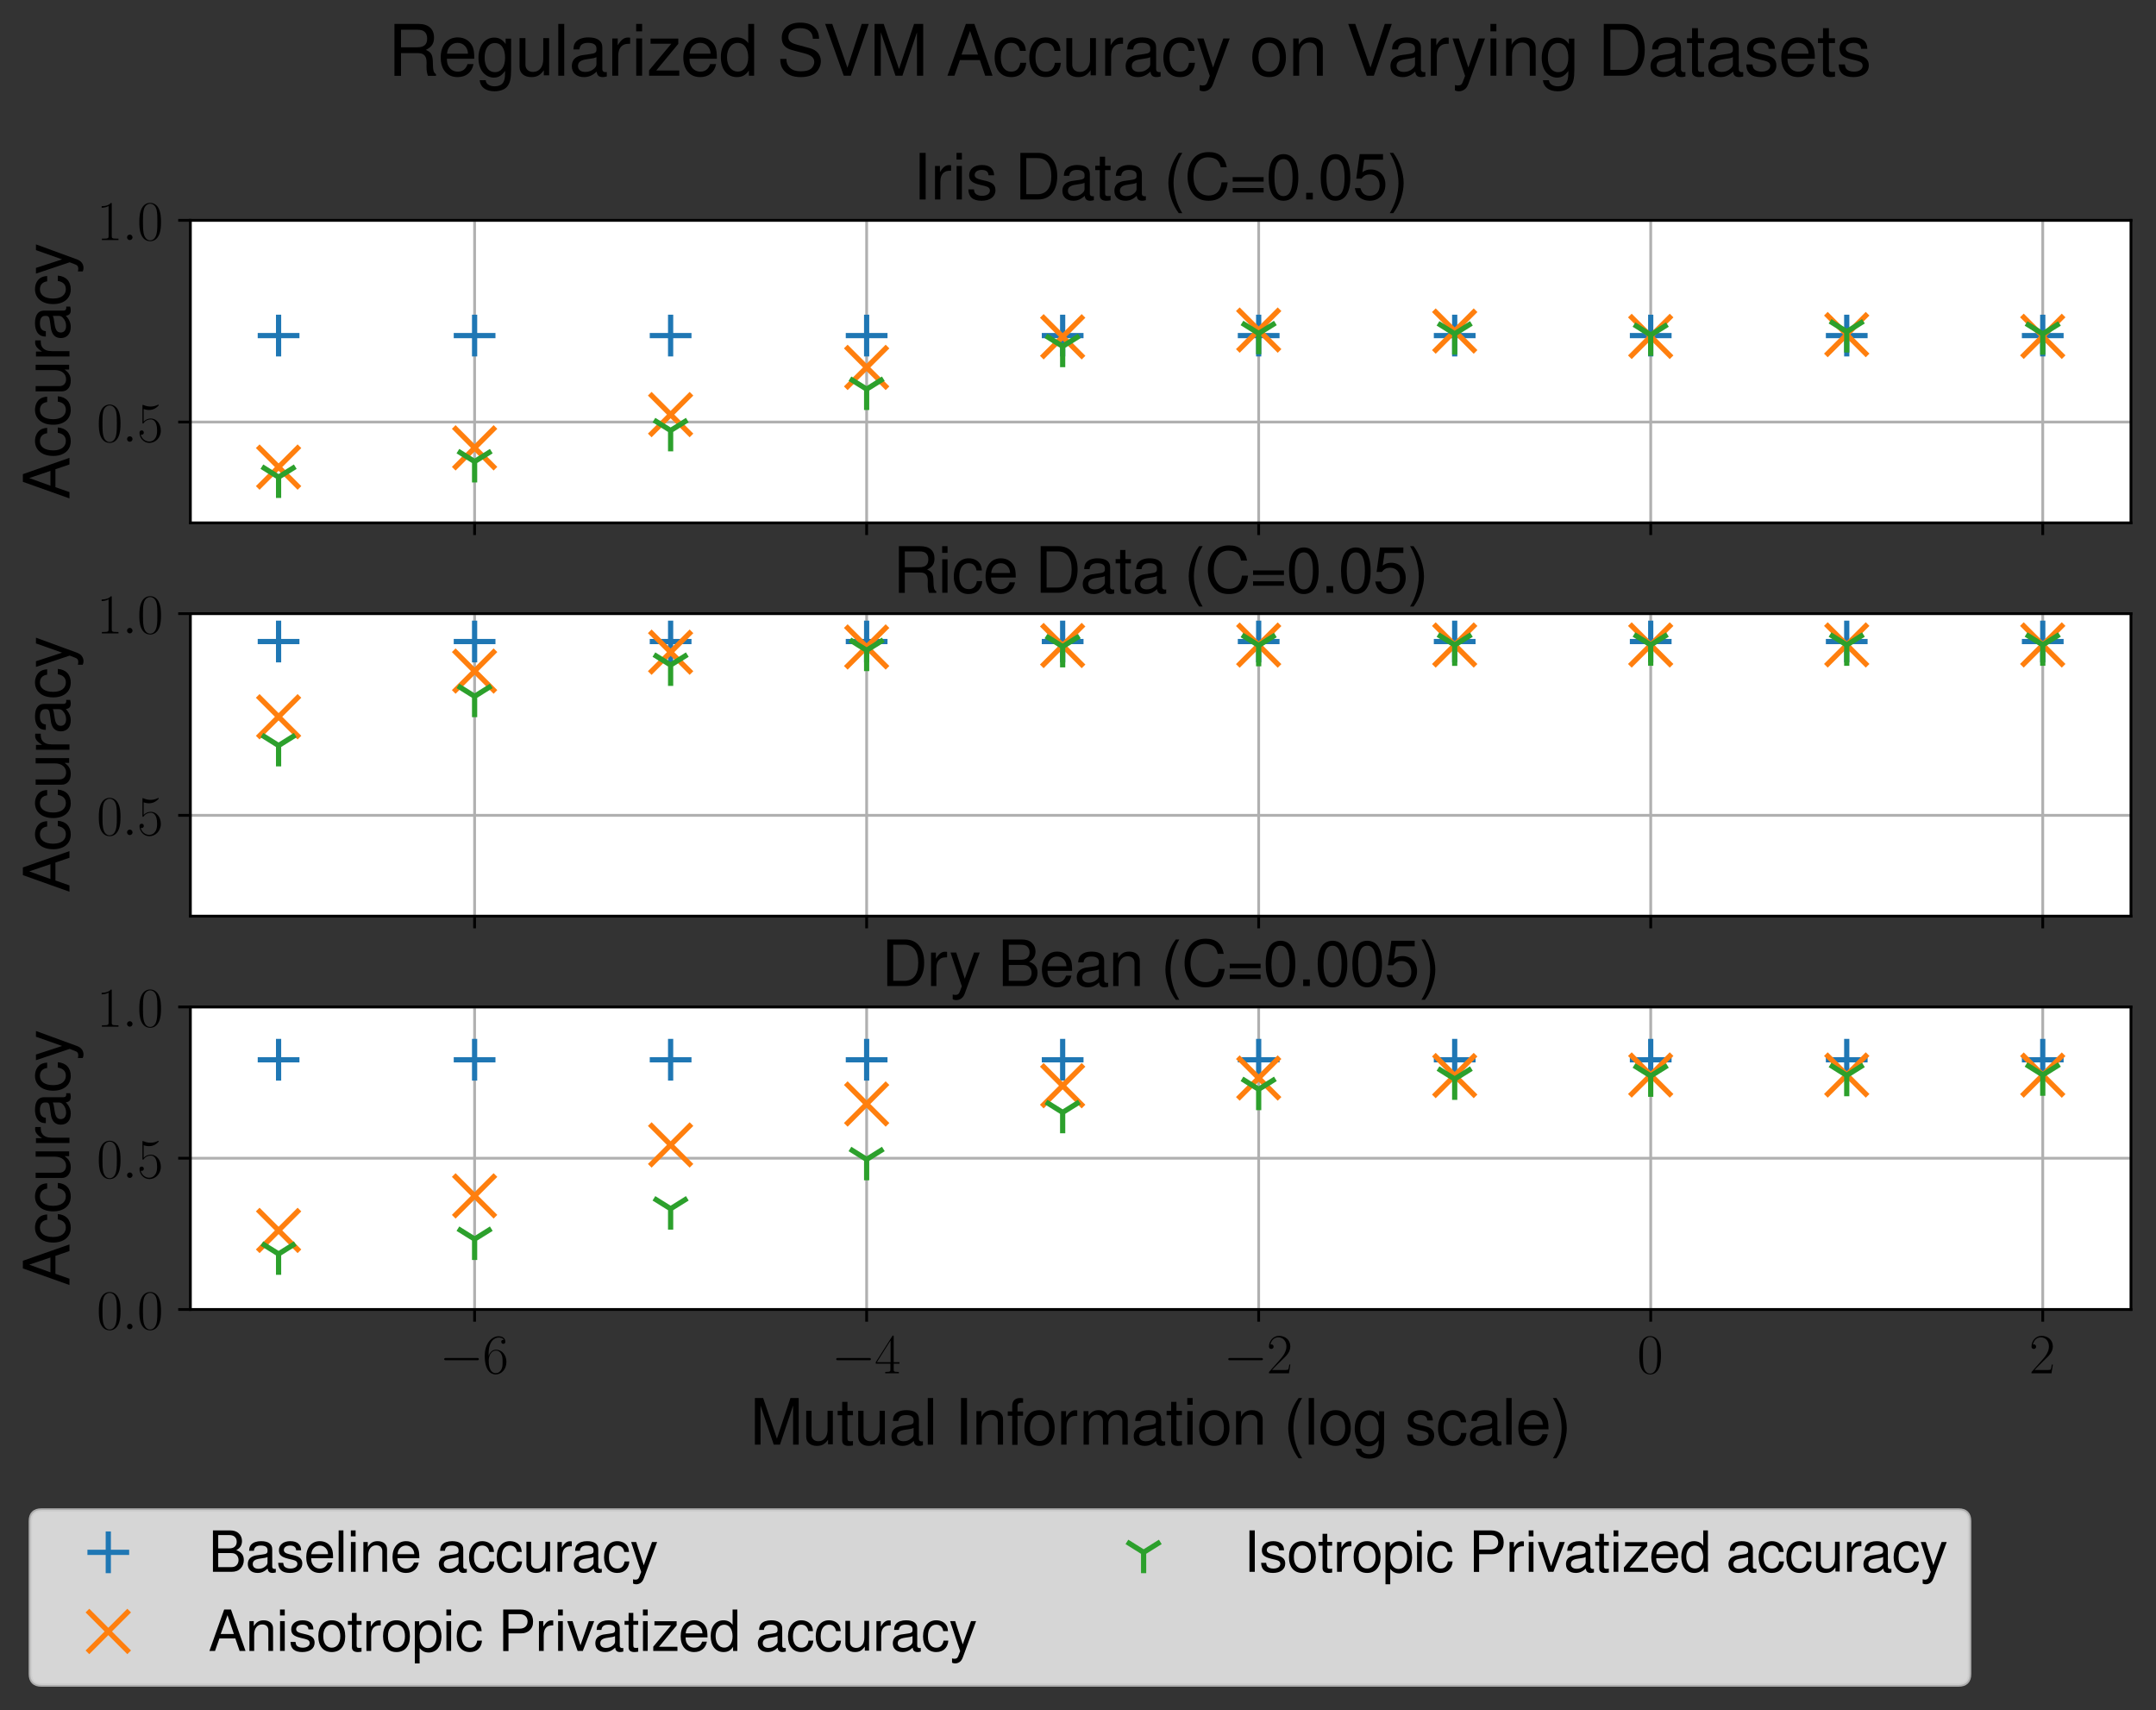 <?xml version="1.0" encoding="utf-8" standalone="no"?>
<!DOCTYPE svg PUBLIC "-//W3C//DTD SVG 1.1//EN"
  "http://www.w3.org/Graphics/SVG/1.1/DTD/svg11.dtd">
<svg xmlns:xlink="http://www.w3.org/1999/xlink" width="619.94pt" height="491.745pt" viewBox="0 0 619.94 491.745" xmlns="http://www.w3.org/2000/svg" version="1.1">
 <rect x="0" y="0" width="619.94" height="491.745" fill="#333333" stroke="none"/>
 <defs>
  <style type="text/css">*{stroke-linejoin: round; stroke-linecap: butt}</style>
 </defs>
 <g id="figure_1">
  <g id="patch_1">
   <path d="M 0 491.745 
L 619.94 491.745 
L 619.94 -0 
L 0 -0 
L 0 491.745 
z
" style="fill: none"/>
  </g>
  <g id="axes_1">
   <g id="patch_2">
    <path d="M 54.74 150.36 
L 612.74 150.36 
L 612.74 63.36 
L 54.74 63.36 
z
" style="fill: #ffffff"/>
   </g>
   <g id="matplotlib.axis_1">
    <g id="xtick_1">
     <g id="line2d_1">
      <path d="M 136.467 150.36 
L 136.467 63.36 
" clip-path="url(#p69ece7f90a)" style="fill: none; stroke: #b0b0b0; stroke-width: 0.8; stroke-linecap: square"/>
     </g>
     <g id="line2d_2">
      <defs>
       <path id="m6f6574034e" d="M 0 0 
L 0 3.5 
" style="stroke: #000000; stroke-width: 0.8"/>
      </defs>
      <g>
       <use xlink:href="#m6f6574034e" x="136.467" y="150.36" style="stroke: #000000; stroke-width: 0.8"/>
      </g>
     </g>
    </g>
    <g id="xtick_2">
     <g id="line2d_3">
      <path d="M 249.195 150.36 
L 249.195 63.36 
" clip-path="url(#p69ece7f90a)" style="fill: none; stroke: #b0b0b0; stroke-width: 0.8; stroke-linecap: square"/>
     </g>
     <g id="line2d_4">
      <g>
       <use xlink:href="#m6f6574034e" x="249.195" y="150.36" style="stroke: #000000; stroke-width: 0.8"/>
      </g>
     </g>
    </g>
    <g id="xtick_3">
     <g id="line2d_5">
      <path d="M 361.922 150.36 
L 361.922 63.36 
" clip-path="url(#p69ece7f90a)" style="fill: none; stroke: #b0b0b0; stroke-width: 0.8; stroke-linecap: square"/>
     </g>
     <g id="line2d_6">
      <g>
       <use xlink:href="#m6f6574034e" x="361.922" y="150.36" style="stroke: #000000; stroke-width: 0.8"/>
      </g>
     </g>
    </g>
    <g id="xtick_4">
     <g id="line2d_7">
      <path d="M 474.649 150.36 
L 474.649 63.36 
" clip-path="url(#p69ece7f90a)" style="fill: none; stroke: #b0b0b0; stroke-width: 0.8; stroke-linecap: square"/>
     </g>
     <g id="line2d_8">
      <g>
       <use xlink:href="#m6f6574034e" x="474.649" y="150.36" style="stroke: #000000; stroke-width: 0.8"/>
      </g>
     </g>
    </g>
    <g id="xtick_5">
     <g id="line2d_9">
      <path d="M 587.376 150.36 
L 587.376 63.36 
" clip-path="url(#p69ece7f90a)" style="fill: none; stroke: #b0b0b0; stroke-width: 0.8; stroke-linecap: square"/>
     </g>
     <g id="line2d_10">
      <g>
       <use xlink:href="#m6f6574034e" x="587.376" y="150.36" style="stroke: #000000; stroke-width: 0.8"/>
      </g>
     </g>
    </g>
   </g>
   <g id="matplotlib.axis_2">
    <g id="ytick_1">
     <g id="line2d_11">
      <path d="M 54.74 121.36 
L 612.74 121.36 
" clip-path="url(#p69ece7f90a)" style="fill: none; stroke: #b0b0b0; stroke-width: 0.8; stroke-linecap: square"/>
     </g>
     <g id="line2d_12">
      <defs>
       <path id="m8dc42ad19a" d="M 0 0 
L -3.5 0 
" style="stroke: #000000; stroke-width: 0.8"/>
      </defs>
      <g>
       <use xlink:href="#m8dc42ad19a" x="54.74" y="121.36" style="stroke: #000000; stroke-width: 0.8"/>
      </g>
     </g>
     <g id="text_1">
      <!-- $\mathdefault{0.5}$ -->
      <g transform="translate(27.797 127.039)scale(0.16 -0.16)">
       <defs>
        <path id="CMR17-30" d="M 2688 2025 
C 2688 2416 2682 3080 2413 3591 
C 2176 4039 1798 4198 1466 4198 
C 1158 4198 768 4058 525 3597 
C 269 3118 243 2524 243 2025 
C 243 1661 250 1106 448 619 
C 723 -39 1216 -128 1466 -128 
C 1760 -128 2208 -7 2470 600 
C 2662 1042 2688 1559 2688 2025 
z
M 1466 -26 
C 1056 -26 813 325 723 812 
C 653 1188 653 1738 653 2096 
C 653 2588 653 2997 736 3387 
C 858 3929 1216 4096 1466 4096 
C 1728 4096 2067 3923 2189 3400 
C 2272 3036 2278 2607 2278 2096 
C 2278 1680 2278 1169 2202 792 
C 2067 95 1690 -26 1466 -26 
z
" transform="scale(0.016)"/>
        <path id="CMMI12-3a" d="M 1178 307 
C 1178 492 1024 619 870 619 
C 685 619 557 466 557 313 
C 557 128 710 0 864 0 
C 1050 0 1178 153 1178 307 
z
" transform="scale(0.016)"/>
        <path id="CMR17-35" d="M 730 3692 
C 794 3666 1056 3584 1325 3584 
C 1920 3584 2246 3911 2432 4100 
C 2432 4157 2432 4192 2394 4192 
C 2387 4192 2374 4192 2323 4163 
C 2099 4058 1837 3973 1517 3973 
C 1325 3973 1037 3999 723 4139 
C 653 4171 640 4171 634 4171 
C 602 4171 595 4164 595 4037 
L 595 2203 
C 595 2089 595 2057 659 2057 
C 691 2057 704 2070 736 2114 
C 941 2401 1222 2522 1542 2522 
C 1766 2522 2246 2382 2246 1289 
C 2246 1085 2246 715 2054 421 
C 1894 159 1645 25 1370 25 
C 947 25 518 320 403 814 
C 429 807 480 795 506 795 
C 589 795 749 840 749 1038 
C 749 1210 627 1280 506 1280 
C 358 1280 262 1190 262 1011 
C 262 454 704 -128 1382 -128 
C 2042 -128 2669 440 2669 1264 
C 2669 2030 2170 2624 1549 2624 
C 1222 2624 947 2503 730 2274 
L 730 3692 
z
" transform="scale(0.016)"/>
       </defs>
       <use xlink:href="#CMR17-30" transform="scale(0.996)"/>
       <use xlink:href="#CMMI12-3a" transform="translate(45.69 0)scale(0.996)"/>
       <use xlink:href="#CMR17-35" transform="translate(72.788 0)scale(0.996)"/>
      </g>
     </g>
    </g>
    <g id="ytick_2">
     <g id="line2d_13">
      <path d="M 54.74 63.36 
L 612.74 63.36 
" clip-path="url(#p69ece7f90a)" style="fill: none; stroke: #b0b0b0; stroke-width: 0.8; stroke-linecap: square"/>
     </g>
     <g id="line2d_14">
      <g>
       <use xlink:href="#m8dc42ad19a" x="54.74" y="63.36" style="stroke: #000000; stroke-width: 0.8"/>
      </g>
     </g>
     <g id="text_2">
      <!-- $\mathdefault{1.0}$ -->
      <g transform="translate(27.797 69.039)scale(0.16 -0.16)">
       <defs>
        <path id="CMR17-31" d="M 1702 4058 
C 1702 4192 1696 4192 1606 4192 
C 1357 3916 979 3827 621 3827 
C 602 3827 570 3827 563 3808 
C 557 3795 557 3782 557 3648 
C 755 3648 1088 3686 1344 3839 
L 1344 461 
C 1344 236 1331 160 781 160 
L 589 160 
L 589 0 
C 896 0 1216 0 1523 0 
C 1830 0 2150 0 2458 0 
L 2458 160 
L 2266 160 
C 1715 160 1702 230 1702 458 
L 1702 4058 
z
" transform="scale(0.016)"/>
       </defs>
       <use xlink:href="#CMR17-31" transform="scale(0.996)"/>
       <use xlink:href="#CMMI12-3a" transform="translate(45.69 0)scale(0.996)"/>
       <use xlink:href="#CMR17-30" transform="translate(72.788 0)scale(0.996)"/>
      </g>
     </g>
    </g>
    <g id="text_3">
     <!-- Accuracy -->
     <g transform="translate(19.977 143.64)rotate(-90)scale(0.18 -0.18)">
      <defs>
       <path id="NimbusSanL-Regu-41" d="M 3034 1408 
L 3514 0 
L 4179 0 
L 2541 4672 
L 1773 4672 
L 109 0 
L 742 0 
L 1235 1408 
L 3034 1408 
z
M 2867 1908 
L 1382 1908 
L 2150 4032 
L 2867 1908 
z
" transform="scale(0.016)"/>
       <path id="NimbusSanL-Regu-63" d="M 3014 2236 
C 2989 2562 2918 2773 2790 2958 
C 2560 3271 2157 3456 1690 3456 
C 787 3456 198 2742 198 1632 
C 198 554 774 -128 1683 -128 
C 2483 -128 2989 350 3053 1167 
L 2515 1167 
C 2426 632 2150 365 1696 365 
C 1107 365 755 843 755 1632 
C 755 2466 1101 2962 1683 2962 
C 2131 2962 2413 2701 2477 2236 
L 3014 2236 
z
" transform="scale(0.016)"/>
       <path id="NimbusSanL-Regu-75" d="M 3085 33 
L 3085 3392 
L 2554 3392 
L 2554 1479 
C 2554 790 2195 340 1638 340 
C 1216 340 947 597 947 1003 
L 947 3392 
L 416 3392 
L 416 792 
C 416 232 832 -128 1485 -128 
C 1978 -128 2291 45 2605 488 
L 2605 33 
L 3085 33 
z
" transform="scale(0.016)"/>
       <path id="NimbusSanL-Regu-72" d="M 442 3359 
L 442 0 
L 979 0 
L 979 1741 
C 979 2221 1101 2535 1357 2720 
C 1523 2842 1683 2880 2054 2880 
L 2054 3432 
C 1965 3444 1920 3444 1850 3444 
C 1504 3444 1242 3240 934 2746 
L 934 3359 
L 442 3359 
z
" transform="scale(0.016)"/>
       <path id="NimbusSanL-Regu-61" d="M 3424 333 
C 3366 320 3341 320 3309 320 
C 3123 320 3021 415 3021 581 
L 3021 2545 
C 3021 3137 2586 3456 1760 3456 
C 1274 3456 870 3316 646 3066 
C 493 2893 429 2702 416 2370 
L 954 2370 
C 998 2777 1242 2962 1741 2962 
C 2221 2962 2490 2783 2490 2465 
L 2490 2325 
C 2490 2101 2355 2006 1933 1955 
C 1178 1860 1062 1834 858 1751 
C 467 1592 269 1292 269 859 
C 269 254 691 -128 1370 -128 
C 1792 -128 2131 19 2509 365 
C 2547 25 2714 -128 3059 -128 
C 3168 -128 3251 -116 3424 -70 
L 3424 333 
z
M 2490 1072 
C 2490 893 2438 785 2278 639 
C 2061 441 1798 340 1485 340 
C 1069 340 826 537 826 874 
C 826 1225 1062 1403 1632 1486 
C 2195 1562 2310 1588 2490 1670 
L 2490 1072 
z
" transform="scale(0.016)"/>
       <path id="NimbusSanL-Regu-79" d="M 2483 3360 
L 1555 738 
L 698 3360 
L 128 3360 
L 1261 -21 
L 1056 -554 
C 973 -792 851 -882 627 -882 
C 550 -882 461 -869 346 -843 
L 346 -1325 
C 454 -1382 563 -1408 704 -1408 
C 877 -1408 1062 -1350 1203 -1247 
C 1370 -1125 1466 -983 1568 -713 
L 3059 3360 
L 2483 3360 
z
" transform="scale(0.016)"/>
      </defs>
      <use xlink:href="#NimbusSanL-Regu-41" transform="scale(0.996)"/>
      <use xlink:href="#NimbusSanL-Regu-63" transform="translate(66.45 0)scale(0.996)"/>
      <use xlink:href="#NimbusSanL-Regu-63" transform="translate(116.263 0)scale(0.996)"/>
      <use xlink:href="#NimbusSanL-Regu-75" transform="translate(166.076 0)scale(0.996)"/>
      <use xlink:href="#NimbusSanL-Regu-72" transform="translate(221.468 0)scale(0.996)"/>
      <use xlink:href="#NimbusSanL-Regu-61" transform="translate(253.647 0)scale(0.996)"/>
      <use xlink:href="#NimbusSanL-Regu-63" transform="translate(309.039 0)scale(0.996)"/>
      <use xlink:href="#NimbusSanL-Regu-79" transform="translate(358.852 0)scale(0.996)"/>
     </g>
    </g>
   </g>
   <g id="line2d_15">
    <defs>
     <path id="m627a9a12a8" d="M -6 0 
L 6 0 
M 0 6 
L 0 -6 
" style="stroke: #1f77b4; stroke-width: 1.5"/>
    </defs>
    <g clip-path="url(#p69ece7f90a)">
     <use xlink:href="#m627a9a12a8" x="80.104" y="96.503" style="fill: #1f77b4; stroke: #1f77b4; stroke-width: 1.5"/>
     <use xlink:href="#m627a9a12a8" x="136.467" y="96.503" style="fill: #1f77b4; stroke: #1f77b4; stroke-width: 1.5"/>
     <use xlink:href="#m627a9a12a8" x="192.831" y="96.503" style="fill: #1f77b4; stroke: #1f77b4; stroke-width: 1.5"/>
     <use xlink:href="#m627a9a12a8" x="249.195" y="96.503" style="fill: #1f77b4; stroke: #1f77b4; stroke-width: 1.5"/>
     <use xlink:href="#m627a9a12a8" x="305.558" y="96.503" style="fill: #1f77b4; stroke: #1f77b4; stroke-width: 1.5"/>
     <use xlink:href="#m627a9a12a8" x="361.922" y="96.503" style="fill: #1f77b4; stroke: #1f77b4; stroke-width: 1.5"/>
     <use xlink:href="#m627a9a12a8" x="418.286" y="96.503" style="fill: #1f77b4; stroke: #1f77b4; stroke-width: 1.5"/>
     <use xlink:href="#m627a9a12a8" x="474.649" y="96.503" style="fill: #1f77b4; stroke: #1f77b4; stroke-width: 1.5"/>
     <use xlink:href="#m627a9a12a8" x="531.013" y="96.503" style="fill: #1f77b4; stroke: #1f77b4; stroke-width: 1.5"/>
     <use xlink:href="#m627a9a12a8" x="587.376" y="96.503" style="fill: #1f77b4; stroke: #1f77b4; stroke-width: 1.5"/>
    </g>
   </g>
   <g id="line2d_16">
    <defs>
     <path id="m7836c40c34" d="M -6 6 
L 6 -6 
M -6 -6 
L 6 6 
" style="stroke: #ff7f0e; stroke-width: 1.5"/>
    </defs>
    <g clip-path="url(#p69ece7f90a)">
     <use xlink:href="#m7836c40c34" x="80.104" y="134.316" style="fill: #ff7f0e; stroke: #ff7f0e; stroke-width: 1.5"/>
     <use xlink:href="#m7836c40c34" x="136.467" y="128.784" style="fill: #ff7f0e; stroke: #ff7f0e; stroke-width: 1.5"/>
     <use xlink:href="#m7836c40c34" x="192.831" y="119.22" style="fill: #ff7f0e; stroke: #ff7f0e; stroke-width: 1.5"/>
     <use xlink:href="#m7836c40c34" x="249.195" y="105.653" style="fill: #ff7f0e; stroke: #ff7f0e; stroke-width: 1.5"/>
     <use xlink:href="#m7836c40c34" x="305.558" y="96.846" style="fill: #ff7f0e; stroke: #ff7f0e; stroke-width: 1.5"/>
     <use xlink:href="#m7836c40c34" x="361.922" y="94.926" style="fill: #ff7f0e; stroke: #ff7f0e; stroke-width: 1.5"/>
     <use xlink:href="#m7836c40c34" x="418.286" y="95.208" style="fill: #ff7f0e; stroke: #ff7f0e; stroke-width: 1.5"/>
     <use xlink:href="#m7836c40c34" x="474.649" y="96.74" style="fill: #ff7f0e; stroke: #ff7f0e; stroke-width: 1.5"/>
     <use xlink:href="#m7836c40c34" x="531.013" y="96.216" style="fill: #ff7f0e; stroke: #ff7f0e; stroke-width: 1.5"/>
     <use xlink:href="#m7836c40c34" x="587.376" y="96.716" style="fill: #ff7f0e; stroke: #ff7f0e; stroke-width: 1.5"/>
    </g>
   </g>
   <g id="line2d_17">
    <defs>
     <path id="m761f9e7228" d="M 0 0 
L 0 6 
M 0 0 
L 4.8 -3 
M 0 0 
L -4.8 -3 
" style="stroke: #2ca02c; stroke-width: 1.5"/>
    </defs>
    <g clip-path="url(#p69ece7f90a)">
     <use xlink:href="#m761f9e7228" x="80.104" y="137.2" style="fill: #2ca02c; stroke: #2ca02c; stroke-width: 1.5"/>
     <use xlink:href="#m761f9e7228" x="136.467" y="132.73" style="fill: #2ca02c; stroke: #2ca02c; stroke-width: 1.5"/>
     <use xlink:href="#m761f9e7228" x="192.831" y="123.794" style="fill: #2ca02c; stroke: #2ca02c; stroke-width: 1.5"/>
     <use xlink:href="#m761f9e7228" x="249.195" y="111.905" style="fill: #2ca02c; stroke: #2ca02c; stroke-width: 1.5"/>
     <use xlink:href="#m761f9e7228" x="305.558" y="99.592" style="fill: #2ca02c; stroke: #2ca02c; stroke-width: 1.5"/>
     <use xlink:href="#m761f9e7228" x="361.922" y="95.876" style="fill: #2ca02c; stroke: #2ca02c; stroke-width: 1.5"/>
     <use xlink:href="#m761f9e7228" x="418.286" y="95.984" style="fill: #2ca02c; stroke: #2ca02c; stroke-width: 1.5"/>
     <use xlink:href="#m761f9e7228" x="474.649" y="96.33" style="fill: #2ca02c; stroke: #2ca02c; stroke-width: 1.5"/>
     <use xlink:href="#m761f9e7228" x="531.013" y="95.381" style="fill: #2ca02c; stroke: #2ca02c; stroke-width: 1.5"/>
     <use xlink:href="#m761f9e7228" x="587.376" y="96.022" style="fill: #2ca02c; stroke: #2ca02c; stroke-width: 1.5"/>
    </g>
   </g>
   <g id="patch_3">
    <path d="M 54.74 150.36 
L 54.74 63.36 
" style="fill: none; stroke: #000000; stroke-width: 0.8; stroke-linejoin: miter; stroke-linecap: square"/>
   </g>
   <g id="patch_4">
    <path d="M 612.74 150.36 
L 612.74 63.36 
" style="fill: none; stroke: #000000; stroke-width: 0.8; stroke-linejoin: miter; stroke-linecap: square"/>
   </g>
   <g id="patch_5">
    <path d="M 54.74 150.36 
L 612.74 150.36 
" style="fill: none; stroke: #000000; stroke-width: 0.8; stroke-linejoin: miter; stroke-linecap: square"/>
   </g>
   <g id="patch_6">
    <path d="M 54.74 63.36 
L 612.74 63.36 
" style="fill: none; stroke: #000000; stroke-width: 0.8; stroke-linejoin: miter; stroke-linecap: square"/>
   </g>
   <g id="text_4">
    <!-- Iris Data (C=0.05) -->
    <g transform="translate(262.602 57.36)scale(0.18 -0.18)">
     <defs>
      <path id="NimbusSanL-Regu-49" d="M 1242 4672 
L 640 4672 
L 640 -2 
L 1242 -2 
L 1242 4672 
z
" transform="scale(0.016)"/>
      <path id="NimbusSanL-Regu-69" d="M 960 3359 
L 429 3359 
L 429 0 
L 960 0 
L 960 3359 
z
M 960 4672 
L 422 4672 
L 422 3999 
L 960 3999 
L 960 4672 
z
" transform="scale(0.016)"/>
      <path id="NimbusSanL-Regu-73" d="M 2803 2427 
C 2797 3085 2362 3456 1587 3456 
C 806 3456 301 3054 301 2436 
C 301 1913 570 1665 1363 1474 
L 1862 1353 
C 2234 1263 2381 1130 2381 888 
C 2381 576 2067 365 1600 365 
C 1312 365 1069 448 934 588 
C 851 684 813 779 781 1014 
L 218 1014 
C 243 241 678 -128 1555 -128 
C 2400 -128 2938 285 2938 929 
C 2938 1426 2656 1701 1990 1860 
L 1478 1981 
C 1043 2082 858 2223 858 2458 
C 858 2764 1133 2962 1568 2962 
C 1997 2962 2227 2777 2240 2427 
L 2803 2427 
z
" transform="scale(0.016)"/>
      <path id="NimbusSanL-Regu-44" d="M 570 0 
L 2368 0 
C 3546 0 4269 885 4269 2339 
C 4269 3787 3552 4672 2368 4672 
L 570 4672 
L 570 0 
z
M 1165 526 
L 1165 4146 
L 2266 4146 
C 3187 4146 3674 3524 3674 2333 
C 3674 1154 3187 526 2266 526 
L 1165 526 
z
" transform="scale(0.016)"/>
      <path id="NimbusSanL-Regu-74" d="M 1626 3380 
L 1075 3380 
L 1075 4288 
L 544 4288 
L 544 3380 
L 90 3380 
L 90 2944 
L 544 2944 
L 544 404 
C 544 64 774 -128 1190 -128 
C 1318 -128 1446 -116 1626 -83 
L 1626 366 
C 1555 346 1472 340 1370 340 
C 1139 340 1075 404 1075 641 
L 1075 2944 
L 1626 2944 
L 1626 3380 
z
" transform="scale(0.016)"/>
      <path id="NimbusSanL-Regu-28" d="M 1510 4672 
C 870 3830 467 2660 467 1651 
C 467 636 870 -534 1510 -1376 
L 1862 -1376 
C 1299 -457 986 623 986 1651 
C 986 2673 1299 3759 1862 4672 
L 1510 4672 
z
" transform="scale(0.016)"/>
      <path id="NimbusSanL-Regu-43" d="M 4237 3229 
C 4051 4252 3462 4750 2438 4750 
C 1811 4750 1306 4552 960 4168 
C 538 3709 307 3045 307 2291 
C 307 1525 544 868 986 414 
C 1344 44 1805 -128 2413 -128 
C 3552 -128 4192 485 4333 1717 
L 3718 1717 
C 3667 1399 3603 1182 3507 997 
C 3315 614 2918 397 2419 397 
C 1491 397 902 1137 902 2298 
C 902 3491 1466 4224 2368 4224 
C 2746 4224 3098 4110 3290 3930 
C 3462 3771 3558 3573 3629 3229 
L 4237 3229 
z
" transform="scale(0.016)"/>
      <path id="NimbusSanL-Regu-3d" d="M 3418 2241 
L 320 2241 
L 320 1792 
L 3418 1792 
L 3418 2241 
z
M 3418 1152 
L 320 1152 
L 320 704 
L 3418 704 
L 3418 1152 
z
" transform="scale(0.016)"/>
      <path id="NimbusSanL-Regu-30" d="M 1760 4544 
C 1338 4544 954 4360 717 4046 
C 422 3651 275 3044 275 2208 
C 275 683 787 -128 1760 -128 
C 2720 -128 3245 683 3245 2170 
C 3245 3050 3104 3638 2803 4046 
C 2566 4366 2189 4544 1760 4544 
z
M 1760 4044 
C 2368 4044 2669 3432 2669 2221 
C 2669 939 2374 340 1747 340 
C 1152 340 851 965 851 2202 
C 851 3438 1152 4044 1760 4044 
z
" transform="scale(0.016)"/>
      <path id="NimbusSanL-Regu-2e" d="M 1222 667 
L 557 667 
L 557 0 
L 1222 0 
L 1222 667 
z
" transform="scale(0.016)"/>
      <path id="NimbusSanL-Regu-35" d="M 3046 4544 
L 704 4544 
L 365 2086 
L 883 2086 
C 1146 2399 1363 2508 1715 2508 
C 2323 2508 2707 2092 2707 1421 
C 2707 768 2330 372 1715 372 
C 1222 372 922 621 787 1133 
L 224 1133 
C 301 762 365 582 499 415 
C 755 70 1216 -128 1728 -128 
C 2643 -128 3283 537 3283 1497 
C 3283 2394 2688 3008 1818 3008 
C 1498 3008 1242 2925 979 2732 
L 1158 3987 
L 3046 3987 
L 3046 4544 
z
" transform="scale(0.016)"/>
      <path id="NimbusSanL-Regu-29" d="M 595 -1376 
C 1235 -534 1638 636 1638 1644 
C 1638 2660 1235 3830 595 4672 
L 243 4672 
C 806 3753 1120 2673 1120 1644 
C 1120 623 806 -464 243 -1376 
L 595 -1376 
z
" transform="scale(0.016)"/>
     </defs>
     <use xlink:href="#NimbusSanL-Regu-49" transform="scale(0.996)"/>
     <use xlink:href="#NimbusSanL-Regu-72" transform="translate(27.695 0)scale(0.996)"/>
     <use xlink:href="#NimbusSanL-Regu-69" transform="translate(62.364 0)scale(0.996)"/>
     <use xlink:href="#NimbusSanL-Regu-73" transform="translate(84.481 0)scale(0.996)"/>
     <use xlink:href="#NimbusSanL-Regu-44" transform="translate(161.989 0)scale(0.996)"/>
     <use xlink:href="#NimbusSanL-Regu-61" transform="translate(233.919 0)scale(0.996)"/>
     <use xlink:href="#NimbusSanL-Regu-74" transform="translate(289.311 0)scale(0.996)"/>
     <use xlink:href="#NimbusSanL-Regu-61" transform="translate(317.006 0)scale(0.996)"/>
     <use xlink:href="#NimbusSanL-Regu-28" transform="translate(400.093 0)scale(0.996)"/>
     <use xlink:href="#NimbusSanL-Regu-43" transform="translate(433.268 0)scale(0.996)"/>
     <use xlink:href="#NimbusSanL-Regu-3d" transform="translate(505.198 0)scale(0.996)"/>
     <use xlink:href="#NimbusSanL-Regu-30" transform="translate(563.379 0)scale(0.996)"/>
     <use xlink:href="#NimbusSanL-Regu-2e" transform="translate(618.771 0)scale(0.996)"/>
     <use xlink:href="#NimbusSanL-Regu-30" transform="translate(646.466 0)scale(0.996)"/>
     <use xlink:href="#NimbusSanL-Regu-35" transform="translate(701.858 0)scale(0.996)"/>
     <use xlink:href="#NimbusSanL-Regu-29" transform="translate(757.25 0)scale(0.996)"/>
    </g>
   </g>
  </g>
  <g id="axes_2">
   <g id="patch_7">
    <path d="M 54.74 263.46 
L 612.74 263.46 
L 612.74 176.46 
L 54.74 176.46 
z
" style="fill: #ffffff"/>
   </g>
   <g id="matplotlib.axis_3">
    <g id="xtick_6">
     <g id="line2d_18">
      <path d="M 136.467 263.46 
L 136.467 176.46 
" clip-path="url(#p88e1725876)" style="fill: none; stroke: #b0b0b0; stroke-width: 0.8; stroke-linecap: square"/>
     </g>
     <g id="line2d_19">
      <g>
       <use xlink:href="#m6f6574034e" x="136.467" y="263.46" style="stroke: #000000; stroke-width: 0.8"/>
      </g>
     </g>
    </g>
    <g id="xtick_7">
     <g id="line2d_20">
      <path d="M 249.195 263.46 
L 249.195 176.46 
" clip-path="url(#p88e1725876)" style="fill: none; stroke: #b0b0b0; stroke-width: 0.8; stroke-linecap: square"/>
     </g>
     <g id="line2d_21">
      <g>
       <use xlink:href="#m6f6574034e" x="249.195" y="263.46" style="stroke: #000000; stroke-width: 0.8"/>
      </g>
     </g>
    </g>
    <g id="xtick_8">
     <g id="line2d_22">
      <path d="M 361.922 263.46 
L 361.922 176.46 
" clip-path="url(#p88e1725876)" style="fill: none; stroke: #b0b0b0; stroke-width: 0.8; stroke-linecap: square"/>
     </g>
     <g id="line2d_23">
      <g>
       <use xlink:href="#m6f6574034e" x="361.922" y="263.46" style="stroke: #000000; stroke-width: 0.8"/>
      </g>
     </g>
    </g>
    <g id="xtick_9">
     <g id="line2d_24">
      <path d="M 474.649 263.46 
L 474.649 176.46 
" clip-path="url(#p88e1725876)" style="fill: none; stroke: #b0b0b0; stroke-width: 0.8; stroke-linecap: square"/>
     </g>
     <g id="line2d_25">
      <g>
       <use xlink:href="#m6f6574034e" x="474.649" y="263.46" style="stroke: #000000; stroke-width: 0.8"/>
      </g>
     </g>
    </g>
    <g id="xtick_10">
     <g id="line2d_26">
      <path d="M 587.376 263.46 
L 587.376 176.46 
" clip-path="url(#p88e1725876)" style="fill: none; stroke: #b0b0b0; stroke-width: 0.8; stroke-linecap: square"/>
     </g>
     <g id="line2d_27">
      <g>
       <use xlink:href="#m6f6574034e" x="587.376" y="263.46" style="stroke: #000000; stroke-width: 0.8"/>
      </g>
     </g>
    </g>
   </g>
   <g id="matplotlib.axis_4">
    <g id="ytick_3">
     <g id="line2d_28">
      <path d="M 54.74 234.46 
L 612.74 234.46 
" clip-path="url(#p88e1725876)" style="fill: none; stroke: #b0b0b0; stroke-width: 0.8; stroke-linecap: square"/>
     </g>
     <g id="line2d_29">
      <g>
       <use xlink:href="#m8dc42ad19a" x="54.74" y="234.46" style="stroke: #000000; stroke-width: 0.8"/>
      </g>
     </g>
     <g id="text_5">
      <!-- $\mathdefault{0.5}$ -->
      <g transform="translate(27.797 240.139)scale(0.16 -0.16)">
       <use xlink:href="#CMR17-30" transform="scale(0.996)"/>
       <use xlink:href="#CMMI12-3a" transform="translate(45.69 0)scale(0.996)"/>
       <use xlink:href="#CMR17-35" transform="translate(72.788 0)scale(0.996)"/>
      </g>
     </g>
    </g>
    <g id="ytick_4">
     <g id="line2d_30">
      <path d="M 54.74 176.46 
L 612.74 176.46 
" clip-path="url(#p88e1725876)" style="fill: none; stroke: #b0b0b0; stroke-width: 0.8; stroke-linecap: square"/>
     </g>
     <g id="line2d_31">
      <g>
       <use xlink:href="#m8dc42ad19a" x="54.74" y="176.46" style="stroke: #000000; stroke-width: 0.8"/>
      </g>
     </g>
     <g id="text_6">
      <!-- $\mathdefault{1.0}$ -->
      <g transform="translate(27.797 182.139)scale(0.16 -0.16)">
       <use xlink:href="#CMR17-31" transform="scale(0.996)"/>
       <use xlink:href="#CMMI12-3a" transform="translate(45.69 0)scale(0.996)"/>
       <use xlink:href="#CMR17-30" transform="translate(72.788 0)scale(0.996)"/>
      </g>
     </g>
    </g>
    <g id="text_7">
     <!-- Accuracy -->
     <g transform="translate(19.977 256.74)rotate(-90)scale(0.18 -0.18)">
      <use xlink:href="#NimbusSanL-Regu-41" transform="scale(0.996)"/>
      <use xlink:href="#NimbusSanL-Regu-63" transform="translate(66.45 0)scale(0.996)"/>
      <use xlink:href="#NimbusSanL-Regu-63" transform="translate(116.263 0)scale(0.996)"/>
      <use xlink:href="#NimbusSanL-Regu-75" transform="translate(166.076 0)scale(0.996)"/>
      <use xlink:href="#NimbusSanL-Regu-72" transform="translate(221.468 0)scale(0.996)"/>
      <use xlink:href="#NimbusSanL-Regu-61" transform="translate(253.647 0)scale(0.996)"/>
      <use xlink:href="#NimbusSanL-Regu-63" transform="translate(309.039 0)scale(0.996)"/>
      <use xlink:href="#NimbusSanL-Regu-79" transform="translate(358.852 0)scale(0.996)"/>
     </g>
    </g>
   </g>
   <g id="line2d_32">
    <g clip-path="url(#p88e1725876)">
     <use xlink:href="#m627a9a12a8" x="80.104" y="184.485" style="fill: #1f77b4; stroke: #1f77b4; stroke-width: 1.5"/>
     <use xlink:href="#m627a9a12a8" x="136.467" y="184.485" style="fill: #1f77b4; stroke: #1f77b4; stroke-width: 1.5"/>
     <use xlink:href="#m627a9a12a8" x="192.831" y="184.485" style="fill: #1f77b4; stroke: #1f77b4; stroke-width: 1.5"/>
     <use xlink:href="#m627a9a12a8" x="249.195" y="184.485" style="fill: #1f77b4; stroke: #1f77b4; stroke-width: 1.5"/>
     <use xlink:href="#m627a9a12a8" x="305.558" y="184.485" style="fill: #1f77b4; stroke: #1f77b4; stroke-width: 1.5"/>
     <use xlink:href="#m627a9a12a8" x="361.922" y="184.485" style="fill: #1f77b4; stroke: #1f77b4; stroke-width: 1.5"/>
     <use xlink:href="#m627a9a12a8" x="418.286" y="184.485" style="fill: #1f77b4; stroke: #1f77b4; stroke-width: 1.5"/>
     <use xlink:href="#m627a9a12a8" x="474.649" y="184.485" style="fill: #1f77b4; stroke: #1f77b4; stroke-width: 1.5"/>
     <use xlink:href="#m627a9a12a8" x="531.013" y="184.485" style="fill: #1f77b4; stroke: #1f77b4; stroke-width: 1.5"/>
     <use xlink:href="#m627a9a12a8" x="587.376" y="184.485" style="fill: #1f77b4; stroke: #1f77b4; stroke-width: 1.5"/>
    </g>
   </g>
   <g id="line2d_33">
    <g clip-path="url(#p88e1725876)">
     <use xlink:href="#m7836c40c34" x="80.104" y="206.116" style="fill: #ff7f0e; stroke: #ff7f0e; stroke-width: 1.5"/>
     <use xlink:href="#m7836c40c34" x="136.467" y="192.979" style="fill: #ff7f0e; stroke: #ff7f0e; stroke-width: 1.5"/>
     <use xlink:href="#m7836c40c34" x="192.831" y="187.544" style="fill: #ff7f0e; stroke: #ff7f0e; stroke-width: 1.5"/>
     <use xlink:href="#m7836c40c34" x="249.195" y="186.044" style="fill: #ff7f0e; stroke: #ff7f0e; stroke-width: 1.5"/>
     <use xlink:href="#m7836c40c34" x="305.558" y="185.624" style="fill: #ff7f0e; stroke: #ff7f0e; stroke-width: 1.5"/>
     <use xlink:href="#m7836c40c34" x="361.922" y="185.5" style="fill: #ff7f0e; stroke: #ff7f0e; stroke-width: 1.5"/>
     <use xlink:href="#m7836c40c34" x="418.286" y="185.475" style="fill: #ff7f0e; stroke: #ff7f0e; stroke-width: 1.5"/>
     <use xlink:href="#m7836c40c34" x="474.649" y="185.464" style="fill: #ff7f0e; stroke: #ff7f0e; stroke-width: 1.5"/>
     <use xlink:href="#m7836c40c34" x="531.013" y="185.459" style="fill: #ff7f0e; stroke: #ff7f0e; stroke-width: 1.5"/>
     <use xlink:href="#m7836c40c34" x="587.376" y="185.462" style="fill: #ff7f0e; stroke: #ff7f0e; stroke-width: 1.5"/>
    </g>
   </g>
   <g id="line2d_34">
    <g clip-path="url(#p88e1725876)">
     <use xlink:href="#m761f9e7228" x="80.104" y="214.389" style="fill: #2ca02c; stroke: #2ca02c; stroke-width: 1.5"/>
     <use xlink:href="#m761f9e7228" x="136.467" y="200.241" style="fill: #2ca02c; stroke: #2ca02c; stroke-width: 1.5"/>
     <use xlink:href="#m761f9e7228" x="192.831" y="191.24" style="fill: #2ca02c; stroke: #2ca02c; stroke-width: 1.5"/>
     <use xlink:href="#m761f9e7228" x="249.195" y="186.993" style="fill: #2ca02c; stroke: #2ca02c; stroke-width: 1.5"/>
     <use xlink:href="#m761f9e7228" x="305.558" y="185.923" style="fill: #2ca02c; stroke: #2ca02c; stroke-width: 1.5"/>
     <use xlink:href="#m761f9e7228" x="361.922" y="185.604" style="fill: #2ca02c; stroke: #2ca02c; stroke-width: 1.5"/>
     <use xlink:href="#m761f9e7228" x="418.286" y="185.493" style="fill: #2ca02c; stroke: #2ca02c; stroke-width: 1.5"/>
     <use xlink:href="#m761f9e7228" x="474.649" y="185.462" style="fill: #2ca02c; stroke: #2ca02c; stroke-width: 1.5"/>
     <use xlink:href="#m761f9e7228" x="531.013" y="185.474" style="fill: #2ca02c; stroke: #2ca02c; stroke-width: 1.5"/>
     <use xlink:href="#m761f9e7228" x="587.376" y="185.457" style="fill: #2ca02c; stroke: #2ca02c; stroke-width: 1.5"/>
    </g>
   </g>
   <g id="patch_8">
    <path d="M 54.74 263.46 
L 54.74 176.46 
" style="fill: none; stroke: #000000; stroke-width: 0.8; stroke-linejoin: miter; stroke-linecap: square"/>
   </g>
   <g id="patch_9">
    <path d="M 612.74 263.46 
L 612.74 176.46 
" style="fill: none; stroke: #000000; stroke-width: 0.8; stroke-linejoin: miter; stroke-linecap: square"/>
   </g>
   <g id="patch_10">
    <path d="M 54.74 263.46 
L 612.74 263.46 
" style="fill: none; stroke: #000000; stroke-width: 0.8; stroke-linejoin: miter; stroke-linecap: square"/>
   </g>
   <g id="patch_11">
    <path d="M 54.74 176.46 
L 612.74 176.46 
" style="fill: none; stroke: #000000; stroke-width: 0.8; stroke-linejoin: miter; stroke-linecap: square"/>
   </g>
   <g id="text_8">
    <!-- Rice Data (C=0.05) -->
    <g transform="translate(256.756 170.46)scale(0.18 -0.18)">
     <defs>
      <path id="NimbusSanL-Regu-52" d="M 1190 2034 
L 2726 2034 
C 3258 2034 3494 1774 3494 1187 
L 3488 762 
C 3488 468 3539 181 3622 -14 
L 4346 -14 
L 4346 136 
C 4122 292 4077 462 4064 1093 
C 4058 1873 3936 2108 3430 2329 
C 3955 2583 4166 2906 4166 3434 
C 4166 4233 3661 4672 2746 4672 
L 595 4672 
L 595 -14 
L 1190 -14 
L 1190 2034 
z
M 1190 2560 
L 1190 4146 
L 2630 4146 
C 2963 4146 3155 4096 3302 3969 
C 3462 3836 3546 3628 3546 3350 
C 3546 2806 3264 2560 2630 2560 
L 1190 2560 
z
" transform="scale(0.016)"/>
      <path id="NimbusSanL-Regu-65" d="M 3283 1529 
C 3283 2034 3245 2338 3149 2584 
C 2931 3127 2419 3456 1792 3456 
C 858 3456 256 2742 256 1645 
C 256 547 838 -128 1779 -128 
C 2547 -128 3078 310 3213 1044 
L 2675 1044 
C 2528 598 2227 365 1798 365 
C 1459 365 1171 520 992 805 
C 864 998 819 1193 813 1529 
L 3283 1529 
z
M 826 1984 
C 870 2577 1248 2962 1786 2962 
C 2310 2962 2714 2530 2714 1984 
C 2714 1984 2714 1984 2707 1984 
L 826 1984 
z
" transform="scale(0.016)"/>
     </defs>
     <use xlink:href="#NimbusSanL-Regu-52" transform="scale(0.996)"/>
     <use xlink:href="#NimbusSanL-Regu-69" transform="translate(71.93 0)scale(0.996)"/>
     <use xlink:href="#NimbusSanL-Regu-63" transform="translate(94.047 0)scale(0.996)"/>
     <use xlink:href="#NimbusSanL-Regu-65" transform="translate(143.86 0)scale(0.996)"/>
     <use xlink:href="#NimbusSanL-Regu-44" transform="translate(226.947 0)scale(0.996)"/>
     <use xlink:href="#NimbusSanL-Regu-61" transform="translate(298.877 0)scale(0.996)"/>
     <use xlink:href="#NimbusSanL-Regu-74" transform="translate(354.268 0)scale(0.996)"/>
     <use xlink:href="#NimbusSanL-Regu-61" transform="translate(381.964 0)scale(0.996)"/>
     <use xlink:href="#NimbusSanL-Regu-28" transform="translate(465.05 0)scale(0.996)"/>
     <use xlink:href="#NimbusSanL-Regu-43" transform="translate(498.226 0)scale(0.996)"/>
     <use xlink:href="#NimbusSanL-Regu-3d" transform="translate(570.156 0)scale(0.996)"/>
     <use xlink:href="#NimbusSanL-Regu-30" transform="translate(628.337 0)scale(0.996)"/>
     <use xlink:href="#NimbusSanL-Regu-2e" transform="translate(683.729 0)scale(0.996)"/>
     <use xlink:href="#NimbusSanL-Regu-30" transform="translate(711.424 0)scale(0.996)"/>
     <use xlink:href="#NimbusSanL-Regu-35" transform="translate(766.816 0)scale(0.996)"/>
     <use xlink:href="#NimbusSanL-Regu-29" transform="translate(822.207 0)scale(0.996)"/>
    </g>
   </g>
  </g>
  <g id="axes_3">
   <g id="patch_12">
    <path d="M 54.74 376.56 
L 612.74 376.56 
L 612.74 289.56 
L 54.74 289.56 
z
" style="fill: #ffffff"/>
   </g>
   <g id="matplotlib.axis_5">
    <g id="xtick_11">
     <g id="line2d_35">
      <path d="M 136.467 376.56 
L 136.467 289.56 
" clip-path="url(#pde03af29d5)" style="fill: none; stroke: #b0b0b0; stroke-width: 0.8; stroke-linecap: square"/>
     </g>
     <g id="line2d_36">
      <g>
       <use xlink:href="#m6f6574034e" x="136.467" y="376.56" style="stroke: #000000; stroke-width: 0.8"/>
      </g>
     </g>
     <g id="text_9">
      <!-- $\mathdefault{−6}$ -->
      <g transform="translate(126.366 394.917)scale(0.16 -0.16)">
       <defs>
        <path id="CMSY10-0" d="M 4218 1472 
C 4326 1472 4442 1472 4442 1600 
C 4442 1728 4326 1728 4218 1728 
L 755 1728 
C 646 1728 531 1728 531 1600 
C 531 1472 646 1472 755 1472 
L 4218 1472 
z
" transform="scale(0.016)"/>
        <path id="CMR17-36" d="M 678 2176 
C 678 3690 1395 4032 1811 4032 
C 1946 4032 2272 4009 2400 3776 
C 2298 3776 2106 3776 2106 3553 
C 2106 3381 2246 3323 2336 3323 
C 2394 3323 2566 3348 2566 3560 
C 2566 3954 2246 4179 1805 4179 
C 1043 4179 243 3390 243 1984 
C 243 253 966 -128 1478 -128 
C 2099 -128 2688 427 2688 1283 
C 2688 2081 2170 2662 1517 2662 
C 1126 2662 838 2407 678 1960 
L 678 2176 
z
M 1478 25 
C 691 25 691 1200 691 1436 
C 691 1896 909 2560 1504 2560 
C 1613 2560 1926 2560 2138 2120 
C 2253 1870 2253 1609 2253 1289 
C 2253 944 2253 690 2118 434 
C 1978 171 1773 25 1478 25 
z
" transform="scale(0.016)"/>
       </defs>
       <use xlink:href="#CMSY10-0" transform="scale(0.996)"/>
       <use xlink:href="#CMR17-36" transform="translate(77.487 0)scale(0.996)"/>
      </g>
     </g>
    </g>
    <g id="xtick_12">
     <g id="line2d_37">
      <path d="M 249.195 376.56 
L 249.195 289.56 
" clip-path="url(#pde03af29d5)" style="fill: none; stroke: #b0b0b0; stroke-width: 0.8; stroke-linecap: square"/>
     </g>
     <g id="line2d_38">
      <g>
       <use xlink:href="#m6f6574034e" x="249.195" y="376.56" style="stroke: #000000; stroke-width: 0.8"/>
      </g>
     </g>
     <g id="text_10">
      <!-- $\mathdefault{−4}$ -->
      <g transform="translate(239.094 394.917)scale(0.16 -0.16)">
       <defs>
        <path id="CMR17-34" d="M 2150 4122 
C 2150 4256 2144 4256 2029 4256 
L 128 1254 
L 128 1088 
L 1779 1088 
L 1779 457 
C 1779 224 1766 160 1318 160 
L 1197 160 
L 1197 0 
C 1402 0 1747 0 1965 0 
C 2182 0 2528 0 2733 0 
L 2733 160 
L 2611 160 
C 2163 160 2150 224 2150 457 
L 2150 1088 
L 2803 1088 
L 2803 1254 
L 2150 1254 
L 2150 4122 
z
M 1798 3703 
L 1798 1254 
L 256 1254 
L 1798 3703 
z
" transform="scale(0.016)"/>
       </defs>
       <use xlink:href="#CMSY10-0" transform="scale(0.996)"/>
       <use xlink:href="#CMR17-34" transform="translate(77.487 0)scale(0.996)"/>
      </g>
     </g>
    </g>
    <g id="xtick_13">
     <g id="line2d_39">
      <path d="M 361.922 376.56 
L 361.922 289.56 
" clip-path="url(#pde03af29d5)" style="fill: none; stroke: #b0b0b0; stroke-width: 0.8; stroke-linecap: square"/>
     </g>
     <g id="line2d_40">
      <g>
       <use xlink:href="#m6f6574034e" x="361.922" y="376.56" style="stroke: #000000; stroke-width: 0.8"/>
      </g>
     </g>
     <g id="text_11">
      <!-- $\mathdefault{−2}$ -->
      <g transform="translate(351.821 394.917)scale(0.16 -0.16)">
       <defs>
        <path id="CMR17-32" d="M 2669 989 
L 2554 989 
C 2490 536 2438 459 2413 420 
C 2381 369 1920 369 1830 369 
L 602 369 
C 832 619 1280 1072 1824 1597 
C 2214 1967 2669 2402 2669 3035 
C 2669 3790 2067 4224 1395 4224 
C 691 4224 262 3604 262 3030 
C 262 2780 448 2748 525 2748 
C 589 2748 781 2787 781 3010 
C 781 3207 614 3264 525 3264 
C 486 3264 448 3258 422 3245 
C 544 3790 915 4058 1306 4058 
C 1862 4058 2227 3617 2227 3035 
C 2227 2479 1901 2000 1536 1584 
L 262 146 
L 262 0 
L 2515 0 
L 2669 989 
z
" transform="scale(0.016)"/>
       </defs>
       <use xlink:href="#CMSY10-0" transform="scale(0.996)"/>
       <use xlink:href="#CMR17-32" transform="translate(77.487 0)scale(0.996)"/>
      </g>
     </g>
    </g>
    <g id="xtick_14">
     <g id="line2d_41">
      <path d="M 474.649 376.56 
L 474.649 289.56 
" clip-path="url(#pde03af29d5)" style="fill: none; stroke: #b0b0b0; stroke-width: 0.8; stroke-linecap: square"/>
     </g>
     <g id="line2d_42">
      <g>
       <use xlink:href="#m6f6574034e" x="474.649" y="376.56" style="stroke: #000000; stroke-width: 0.8"/>
      </g>
     </g>
     <g id="text_12">
      <!-- $\mathdefault{0}$ -->
      <g transform="translate(470.747 394.917)scale(0.16 -0.16)">
       <use xlink:href="#CMR17-30" transform="scale(0.996)"/>
      </g>
     </g>
    </g>
    <g id="xtick_15">
     <g id="line2d_43">
      <path d="M 587.376 376.56 
L 587.376 289.56 
" clip-path="url(#pde03af29d5)" style="fill: none; stroke: #b0b0b0; stroke-width: 0.8; stroke-linecap: square"/>
     </g>
     <g id="line2d_44">
      <g>
       <use xlink:href="#m6f6574034e" x="587.376" y="376.56" style="stroke: #000000; stroke-width: 0.8"/>
      </g>
     </g>
     <g id="text_13">
      <!-- $\mathdefault{2}$ -->
      <g transform="translate(583.474 394.917)scale(0.16 -0.16)">
       <use xlink:href="#CMR17-32" transform="scale(0.996)"/>
      </g>
     </g>
    </g>
    <g id="text_14">
     <!-- Mutual Information (log scale) -->
     <g transform="translate(215.69 415.421)scale(0.18 -0.18)">
      <defs>
       <path id="NimbusSanL-Regu-4d" d="M 2995 -2 
L 4307 3915 
L 4307 -2 
L 4870 -2 
L 4870 4672 
L 4045 4672 
L 2688 601 
L 1306 4672 
L 480 4672 
L 480 -2 
L 1043 -2 
L 1043 3915 
L 2368 -2 
L 2995 -2 
z
" transform="scale(0.016)"/>
       <path id="NimbusSanL-Regu-6c" d="M 973 4672 
L 435 4672 
L 435 -2 
L 973 -2 
L 973 4672 
z
" transform="scale(0.016)"/>
       <path id="NimbusSanL-Regu-6e" d="M 448 3359 
L 448 0 
L 986 0 
L 986 1853 
C 986 2539 1344 2988 1894 2988 
C 2317 2988 2586 2731 2586 2327 
L 2586 0 
L 3117 0 
L 3117 2539 
C 3117 3097 2701 3456 2054 3456 
C 1555 3456 1235 3263 941 2796 
L 941 3359 
L 448 3359 
z
" transform="scale(0.016)"/>
       <path id="NimbusSanL-Regu-66" d="M 1651 3328 
L 1094 3328 
L 1094 3856 
C 1094 4082 1222 4198 1466 4198 
C 1510 4198 1530 4198 1651 4198 
L 1651 4640 
C 1530 4666 1459 4672 1350 4672 
C 858 4672 563 4388 563 3903 
L 563 3328 
L 115 3328 
L 115 2892 
L 563 2892 
L 563 -26 
L 1094 -26 
L 1094 2892 
L 1651 2892 
L 1651 3328 
z
" transform="scale(0.016)"/>
       <path id="NimbusSanL-Regu-6f" d="M 1741 3456 
C 800 3456 230 2786 230 1663 
C 230 541 794 -128 1747 -128 
C 2688 -128 3264 541 3264 1638 
C 3264 2792 2707 3456 1741 3456 
z
M 1747 2962 
C 2349 2962 2707 2472 2707 1645 
C 2707 861 2336 365 1747 365 
C 1152 365 787 855 787 1663 
C 787 2466 1152 2962 1747 2962 
z
" transform="scale(0.016)"/>
       <path id="NimbusSanL-Regu-6d" d="M 448 3359 
L 448 0 
L 986 0 
L 986 2109 
C 986 2597 1338 2988 1773 2988 
C 2170 2988 2394 2744 2394 2314 
L 2394 0 
L 2931 0 
L 2931 2109 
C 2931 2597 3283 2988 3718 2988 
C 4109 2988 4339 2738 4339 2314 
L 4339 0 
L 4877 0 
L 4877 2520 
C 4877 3122 4531 3456 3904 3456 
C 3456 3456 3187 3321 2874 2943 
C 2675 3302 2406 3456 1971 3456 
C 1523 3456 1229 3289 941 2885 
L 941 3359 
L 448 3359 
z
" transform="scale(0.016)"/>
       <path id="NimbusSanL-Regu-67" d="M 2637 3341 
L 2637 2854 
C 2368 3252 2042 3438 1613 3438 
C 762 3438 186 2692 186 1600 
C 186 1048 333 598 608 276 
C 858 -7 1216 -173 1568 -173 
C 1990 -173 2285 6 2586 429 
L 2586 258 
C 2586 -192 2528 -465 2394 -649 
C 2253 -844 1978 -959 1651 -959 
C 1408 -959 1190 -896 1043 -783 
C 922 -688 870 -600 838 -406 
L 294 -406 
C 352 -1033 845 -1408 1632 -1408 
C 2131 -1408 2560 -1247 2778 -979 
C 3034 -671 3130 -249 3130 538 
L 3130 3341 
L 2637 3341 
z
M 1670 2944 
C 2246 2944 2586 2455 2586 1613 
C 2586 808 2240 320 1677 320 
C 1094 320 742 816 742 1632 
C 742 2442 1101 2944 1670 2944 
z
" transform="scale(0.016)"/>
      </defs>
      <use xlink:href="#NimbusSanL-Regu-4d" transform="scale(0.996)"/>
      <use xlink:href="#NimbusSanL-Regu-75" transform="translate(82.988 0)scale(0.996)"/>
      <use xlink:href="#NimbusSanL-Regu-74" transform="translate(138.38 0)scale(0.996)"/>
      <use xlink:href="#NimbusSanL-Regu-75" transform="translate(166.075 0)scale(0.996)"/>
      <use xlink:href="#NimbusSanL-Regu-61" transform="translate(221.467 0)scale(0.996)"/>
      <use xlink:href="#NimbusSanL-Regu-6c" transform="translate(276.859 0)scale(0.996)"/>
      <use xlink:href="#NimbusSanL-Regu-49" transform="translate(326.671 0)scale(0.996)"/>
      <use xlink:href="#NimbusSanL-Regu-6e" transform="translate(354.366 0)scale(0.996)"/>
      <use xlink:href="#NimbusSanL-Regu-66" transform="translate(409.757 0)scale(0.996)"/>
      <use xlink:href="#NimbusSanL-Regu-6f" transform="translate(434.464 0)scale(0.996)"/>
      <use xlink:href="#NimbusSanL-Regu-72" transform="translate(489.856 0)scale(0.996)"/>
      <use xlink:href="#NimbusSanL-Regu-6d" transform="translate(525.522 0)scale(0.996)"/>
      <use xlink:href="#NimbusSanL-Regu-61" transform="translate(608.51 0)scale(0.996)"/>
      <use xlink:href="#NimbusSanL-Regu-74" transform="translate(663.902 0)scale(0.996)"/>
      <use xlink:href="#NimbusSanL-Regu-69" transform="translate(691.597 0)scale(0.996)"/>
      <use xlink:href="#NimbusSanL-Regu-6f" transform="translate(713.714 0)scale(0.996)"/>
      <use xlink:href="#NimbusSanL-Regu-6e" transform="translate(769.106 0)scale(0.996)"/>
      <use xlink:href="#NimbusSanL-Regu-28" transform="translate(852.193 0)scale(0.996)"/>
      <use xlink:href="#NimbusSanL-Regu-6c" transform="translate(885.368 0)scale(0.996)"/>
      <use xlink:href="#NimbusSanL-Regu-6f" transform="translate(907.485 0)scale(0.996)"/>
      <use xlink:href="#NimbusSanL-Regu-67" transform="translate(962.876 0)scale(0.996)"/>
      <use xlink:href="#NimbusSanL-Regu-73" transform="translate(1045.963 0)scale(0.996)"/>
      <use xlink:href="#NimbusSanL-Regu-63" transform="translate(1095.776 0)scale(0.996)"/>
      <use xlink:href="#NimbusSanL-Regu-61" transform="translate(1145.59 0)scale(0.996)"/>
      <use xlink:href="#NimbusSanL-Regu-6c" transform="translate(1200.981 0)scale(0.996)"/>
      <use xlink:href="#NimbusSanL-Regu-65" transform="translate(1223.098 0)scale(0.996)"/>
      <use xlink:href="#NimbusSanL-Regu-29" transform="translate(1278.49 0)scale(0.996)"/>
     </g>
    </g>
   </g>
   <g id="matplotlib.axis_6">
    <g id="ytick_5">
     <g id="line2d_45">
      <path d="M 54.74 376.56 
L 612.74 376.56 
" clip-path="url(#pde03af29d5)" style="fill: none; stroke: #b0b0b0; stroke-width: 0.8; stroke-linecap: square"/>
     </g>
     <g id="line2d_46">
      <g>
       <use xlink:href="#m8dc42ad19a" x="54.74" y="376.56" style="stroke: #000000; stroke-width: 0.8"/>
      </g>
     </g>
     <g id="text_15">
      <!-- $\mathdefault{0.0}$ -->
      <g transform="translate(27.797 382.239)scale(0.16 -0.16)">
       <use xlink:href="#CMR17-30" transform="scale(0.996)"/>
       <use xlink:href="#CMMI12-3a" transform="translate(45.69 0)scale(0.996)"/>
       <use xlink:href="#CMR17-30" transform="translate(72.788 0)scale(0.996)"/>
      </g>
     </g>
    </g>
    <g id="ytick_6">
     <g id="line2d_47">
      <path d="M 54.74 333.06 
L 612.74 333.06 
" clip-path="url(#pde03af29d5)" style="fill: none; stroke: #b0b0b0; stroke-width: 0.8; stroke-linecap: square"/>
     </g>
     <g id="line2d_48">
      <g>
       <use xlink:href="#m8dc42ad19a" x="54.74" y="333.06" style="stroke: #000000; stroke-width: 0.8"/>
      </g>
     </g>
     <g id="text_16">
      <!-- $\mathdefault{0.5}$ -->
      <g transform="translate(27.797 338.739)scale(0.16 -0.16)">
       <use xlink:href="#CMR17-30" transform="scale(0.996)"/>
       <use xlink:href="#CMMI12-3a" transform="translate(45.69 0)scale(0.996)"/>
       <use xlink:href="#CMR17-35" transform="translate(72.788 0)scale(0.996)"/>
      </g>
     </g>
    </g>
    <g id="ytick_7">
     <g id="line2d_49">
      <path d="M 54.74 289.56 
L 612.74 289.56 
" clip-path="url(#pde03af29d5)" style="fill: none; stroke: #b0b0b0; stroke-width: 0.8; stroke-linecap: square"/>
     </g>
     <g id="line2d_50">
      <g>
       <use xlink:href="#m8dc42ad19a" x="54.74" y="289.56" style="stroke: #000000; stroke-width: 0.8"/>
      </g>
     </g>
     <g id="text_17">
      <!-- $\mathdefault{1.0}$ -->
      <g transform="translate(27.797 295.239)scale(0.16 -0.16)">
       <use xlink:href="#CMR17-31" transform="scale(0.996)"/>
       <use xlink:href="#CMMI12-3a" transform="translate(45.69 0)scale(0.996)"/>
       <use xlink:href="#CMR17-30" transform="translate(72.788 0)scale(0.996)"/>
      </g>
     </g>
    </g>
    <g id="text_18">
     <!-- Accuracy -->
     <g transform="translate(19.977 369.84)rotate(-90)scale(0.18 -0.18)">
      <use xlink:href="#NimbusSanL-Regu-41" transform="scale(0.996)"/>
      <use xlink:href="#NimbusSanL-Regu-63" transform="translate(66.45 0)scale(0.996)"/>
      <use xlink:href="#NimbusSanL-Regu-63" transform="translate(116.263 0)scale(0.996)"/>
      <use xlink:href="#NimbusSanL-Regu-75" transform="translate(166.076 0)scale(0.996)"/>
      <use xlink:href="#NimbusSanL-Regu-72" transform="translate(221.468 0)scale(0.996)"/>
      <use xlink:href="#NimbusSanL-Regu-61" transform="translate(253.647 0)scale(0.996)"/>
      <use xlink:href="#NimbusSanL-Regu-63" transform="translate(309.039 0)scale(0.996)"/>
      <use xlink:href="#NimbusSanL-Regu-79" transform="translate(358.852 0)scale(0.996)"/>
     </g>
    </g>
   </g>
   <g id="line2d_51">
    <g clip-path="url(#pde03af29d5)">
     <use xlink:href="#m627a9a12a8" x="80.104" y="304.753" style="fill: #1f77b4; stroke: #1f77b4; stroke-width: 1.5"/>
     <use xlink:href="#m627a9a12a8" x="136.467" y="304.753" style="fill: #1f77b4; stroke: #1f77b4; stroke-width: 1.5"/>
     <use xlink:href="#m627a9a12a8" x="192.831" y="304.753" style="fill: #1f77b4; stroke: #1f77b4; stroke-width: 1.5"/>
     <use xlink:href="#m627a9a12a8" x="249.195" y="304.753" style="fill: #1f77b4; stroke: #1f77b4; stroke-width: 1.5"/>
     <use xlink:href="#m627a9a12a8" x="305.558" y="304.753" style="fill: #1f77b4; stroke: #1f77b4; stroke-width: 1.5"/>
     <use xlink:href="#m627a9a12a8" x="361.922" y="304.753" style="fill: #1f77b4; stroke: #1f77b4; stroke-width: 1.5"/>
     <use xlink:href="#m627a9a12a8" x="418.286" y="304.753" style="fill: #1f77b4; stroke: #1f77b4; stroke-width: 1.5"/>
     <use xlink:href="#m627a9a12a8" x="474.649" y="304.753" style="fill: #1f77b4; stroke: #1f77b4; stroke-width: 1.5"/>
     <use xlink:href="#m627a9a12a8" x="531.013" y="304.753" style="fill: #1f77b4; stroke: #1f77b4; stroke-width: 1.5"/>
     <use xlink:href="#m627a9a12a8" x="587.376" y="304.753" style="fill: #1f77b4; stroke: #1f77b4; stroke-width: 1.5"/>
    </g>
   </g>
   <g id="line2d_52">
    <g clip-path="url(#pde03af29d5)">
     <use xlink:href="#m7836c40c34" x="80.104" y="353.827" style="fill: #ff7f0e; stroke: #ff7f0e; stroke-width: 1.5"/>
     <use xlink:href="#m7836c40c34" x="136.467" y="343.894" style="fill: #ff7f0e; stroke: #ff7f0e; stroke-width: 1.5"/>
     <use xlink:href="#m7836c40c34" x="192.831" y="329.243" style="fill: #ff7f0e; stroke: #ff7f0e; stroke-width: 1.5"/>
     <use xlink:href="#m7836c40c34" x="249.195" y="317.474" style="fill: #ff7f0e; stroke: #ff7f0e; stroke-width: 1.5"/>
     <use xlink:href="#m7836c40c34" x="305.558" y="312.213" style="fill: #ff7f0e; stroke: #ff7f0e; stroke-width: 1.5"/>
     <use xlink:href="#m7836c40c34" x="361.922" y="309.999" style="fill: #ff7f0e; stroke: #ff7f0e; stroke-width: 1.5"/>
     <use xlink:href="#m7836c40c34" x="418.286" y="309.289" style="fill: #ff7f0e; stroke: #ff7f0e; stroke-width: 1.5"/>
     <use xlink:href="#m7836c40c34" x="474.649" y="309.128" style="fill: #ff7f0e; stroke: #ff7f0e; stroke-width: 1.5"/>
     <use xlink:href="#m7836c40c34" x="531.013" y="309.131" style="fill: #ff7f0e; stroke: #ff7f0e; stroke-width: 1.5"/>
     <use xlink:href="#m7836c40c34" x="587.376" y="309.165" style="fill: #ff7f0e; stroke: #ff7f0e; stroke-width: 1.5"/>
    </g>
   </g>
   <g id="line2d_53">
    <g clip-path="url(#pde03af29d5)">
     <use xlink:href="#m761f9e7228" x="80.104" y="360.588" style="fill: #2ca02c; stroke: #2ca02c; stroke-width: 1.5"/>
     <use xlink:href="#m761f9e7228" x="136.467" y="356.323" style="fill: #2ca02c; stroke: #2ca02c; stroke-width: 1.5"/>
     <use xlink:href="#m761f9e7228" x="192.831" y="347.594" style="fill: #2ca02c; stroke: #2ca02c; stroke-width: 1.5"/>
     <use xlink:href="#m761f9e7228" x="249.195" y="333.406" style="fill: #2ca02c; stroke: #2ca02c; stroke-width: 1.5"/>
     <use xlink:href="#m761f9e7228" x="305.558" y="319.888" style="fill: #2ca02c; stroke: #2ca02c; stroke-width: 1.5"/>
     <use xlink:href="#m761f9e7228" x="361.922" y="313.241" style="fill: #2ca02c; stroke: #2ca02c; stroke-width: 1.5"/>
     <use xlink:href="#m761f9e7228" x="418.286" y="310.279" style="fill: #2ca02c; stroke: #2ca02c; stroke-width: 1.5"/>
     <use xlink:href="#m761f9e7228" x="474.649" y="309.403" style="fill: #2ca02c; stroke: #2ca02c; stroke-width: 1.5"/>
     <use xlink:href="#m761f9e7228" x="531.013" y="309.24" style="fill: #2ca02c; stroke: #2ca02c; stroke-width: 1.5"/>
     <use xlink:href="#m761f9e7228" x="587.376" y="309.111" style="fill: #2ca02c; stroke: #2ca02c; stroke-width: 1.5"/>
    </g>
   </g>
   <g id="patch_13">
    <path d="M 54.74 376.56 
L 54.74 289.56 
" style="fill: none; stroke: #000000; stroke-width: 0.8; stroke-linejoin: miter; stroke-linecap: square"/>
   </g>
   <g id="patch_14">
    <path d="M 612.74 376.56 
L 612.74 289.56 
" style="fill: none; stroke: #000000; stroke-width: 0.8; stroke-linejoin: miter; stroke-linecap: square"/>
   </g>
   <g id="patch_15">
    <path d="M 54.74 376.56 
L 612.74 376.56 
" style="fill: none; stroke: #000000; stroke-width: 0.8; stroke-linejoin: miter; stroke-linecap: square"/>
   </g>
   <g id="patch_16">
    <path d="M 54.74 289.56 
L 612.74 289.56 
" style="fill: none; stroke: #000000; stroke-width: 0.8; stroke-linejoin: miter; stroke-linecap: square"/>
   </g>
   <g id="text_19">
    <!-- Dry Bean (C=0.005) -->
    <g transform="translate(253.492 283.56)scale(0.18 -0.18)">
     <defs>
      <path id="NimbusSanL-Regu-42" d="M 506 0 
L 2611 0 
C 3053 0 3379 121 3629 388 
C 3859 629 3987 959 3987 1322 
C 3987 1881 3731 2217 3136 2446 
C 3558 2647 3782 2996 3782 3475 
C 3782 3817 3654 4122 3411 4342 
C 3168 4568 2848 4672 2400 4672 
L 506 4672 
L 506 0 
z
M 1101 2638 
L 1101 4146 
L 2253 4146 
C 2586 4146 2771 4100 2931 3977 
C 3098 3847 3187 3652 3187 3391 
C 3187 3138 3098 2937 2931 2806 
C 2771 2683 2586 2638 2253 2638 
L 1101 2638 
z
M 1101 526 
L 1101 2112 
L 2554 2112 
C 2842 2112 3034 2042 3174 1891 
C 3315 1745 3392 1543 3392 1316 
C 3392 1095 3315 893 3174 747 
C 3034 595 2842 526 2554 526 
L 1101 526 
z
" transform="scale(0.016)"/>
     </defs>
     <use xlink:href="#NimbusSanL-Regu-44" transform="scale(0.996)"/>
     <use xlink:href="#NimbusSanL-Regu-72" transform="translate(71.93 0)scale(0.996)"/>
     <use xlink:href="#NimbusSanL-Regu-79" transform="translate(108.093 0)scale(0.996)"/>
     <use xlink:href="#NimbusSanL-Regu-42" transform="translate(185.602 0)scale(0.996)"/>
     <use xlink:href="#NimbusSanL-Regu-65" transform="translate(252.052 0)scale(0.996)"/>
     <use xlink:href="#NimbusSanL-Regu-61" transform="translate(307.443 0)scale(0.996)"/>
     <use xlink:href="#NimbusSanL-Regu-6e" transform="translate(362.835 0)scale(0.996)"/>
     <use xlink:href="#NimbusSanL-Regu-28" transform="translate(445.922 0)scale(0.996)"/>
     <use xlink:href="#NimbusSanL-Regu-43" transform="translate(479.097 0)scale(0.996)"/>
     <use xlink:href="#NimbusSanL-Regu-3d" transform="translate(551.027 0)scale(0.996)"/>
     <use xlink:href="#NimbusSanL-Regu-30" transform="translate(609.209 0)scale(0.996)"/>
     <use xlink:href="#NimbusSanL-Regu-2e" transform="translate(664.6 0)scale(0.996)"/>
     <use xlink:href="#NimbusSanL-Regu-30" transform="translate(692.295 0)scale(0.996)"/>
     <use xlink:href="#NimbusSanL-Regu-30" transform="translate(747.687 0)scale(0.996)"/>
     <use xlink:href="#NimbusSanL-Regu-35" transform="translate(803.079 0)scale(0.996)"/>
     <use xlink:href="#NimbusSanL-Regu-29" transform="translate(858.47 0)scale(0.996)"/>
    </g>
   </g>
  </g>
  <g id="text_20">
   <!-- Regularized SVM Accuracy on Varying Datasets -->
   <g transform="translate(111.522 21.765)scale(0.2 -0.2)">
    <defs>
     <path id="NimbusSanL-Regu-7a" d="M 2835 3348 
L 333 3348 
L 333 2880 
L 2202 2880 
L 198 481 
L 198 0 
L 2925 0 
L 2925 468 
L 845 468 
L 2835 2874 
L 2835 3348 
z
" transform="scale(0.016)"/>
     <path id="NimbusSanL-Regu-64" d="M 3168 4672 
L 2637 4672 
L 2637 2937 
C 2413 3276 2054 3456 1606 3456 
C 736 3456 166 2761 166 1695 
C 166 566 723 -128 1626 -128 
C 2086 -128 2406 45 2694 461 
L 2694 -2 
L 3168 -2 
L 3168 4672 
z
M 1696 2956 
C 2272 2956 2637 2447 2637 1651 
C 2637 881 2266 372 1702 372 
C 1114 372 723 887 723 1664 
C 723 2440 1114 2956 1696 2956 
z
" transform="scale(0.016)"/>
     <path id="NimbusSanL-Regu-53" d="M 3814 3335 
C 3808 4255 3181 4788 2106 4788 
C 1082 4788 448 4260 448 3410 
C 448 2837 749 2477 1363 2316 
L 2522 2007 
C 3110 1852 3379 1614 3379 1247 
C 3379 995 3245 738 3046 597 
C 2861 468 2566 397 2189 397 
C 1683 397 1338 520 1114 790 
C 941 996 864 1222 870 1511 
L 307 1511 
C 314 1081 397 798 582 540 
C 902 103 1440 -128 2150 -128 
C 2707 -128 3162 1 3462 232 
C 3776 483 3974 901 3974 1307 
C 3974 1886 3616 2311 2982 2485 
L 1811 2801 
C 1248 2955 1043 3135 1043 3496 
C 1043 3972 1459 4288 2086 4288 
C 2829 4288 3245 3947 3251 3335 
L 3814 3335 
z
" transform="scale(0.016)"/>
     <path id="NimbusSanL-Regu-56" d="M 2509 0 
L 4128 4672 
L 3494 4672 
L 2202 718 
L 832 4672 
L 192 4672 
L 1869 0 
L 2509 0 
z
" transform="scale(0.016)"/>
    </defs>
    <use xlink:href="#NimbusSanL-Regu-52" transform="scale(0.996)"/>
    <use xlink:href="#NimbusSanL-Regu-65" transform="translate(71.93 0)scale(0.996)"/>
    <use xlink:href="#NimbusSanL-Regu-67" transform="translate(127.322 0)scale(0.996)"/>
    <use xlink:href="#NimbusSanL-Regu-75" transform="translate(182.713 0)scale(0.996)"/>
    <use xlink:href="#NimbusSanL-Regu-6c" transform="translate(238.105 0)scale(0.996)"/>
    <use xlink:href="#NimbusSanL-Regu-61" transform="translate(260.222 0)scale(0.996)"/>
    <use xlink:href="#NimbusSanL-Regu-72" transform="translate(315.613 0)scale(0.996)"/>
    <use xlink:href="#NimbusSanL-Regu-69" transform="translate(350.282 0)scale(0.996)"/>
    <use xlink:href="#NimbusSanL-Regu-7a" transform="translate(372.399 0)scale(0.996)"/>
    <use xlink:href="#NimbusSanL-Regu-65" transform="translate(420.719 0)scale(0.996)"/>
    <use xlink:href="#NimbusSanL-Regu-64" transform="translate(476.11 0)scale(0.996)"/>
    <use xlink:href="#NimbusSanL-Regu-53" transform="translate(559.197 0)scale(0.996)"/>
    <use xlink:href="#NimbusSanL-Regu-56" transform="translate(625.647 0)scale(0.996)"/>
    <use xlink:href="#NimbusSanL-Regu-4d" transform="translate(692.097 0)scale(0.996)"/>
    <use xlink:href="#NimbusSanL-Regu-41" transform="translate(802.781 0)scale(0.996)"/>
    <use xlink:href="#NimbusSanL-Regu-63" transform="translate(869.231 0)scale(0.996)"/>
    <use xlink:href="#NimbusSanL-Regu-63" transform="translate(919.044 0)scale(0.996)"/>
    <use xlink:href="#NimbusSanL-Regu-75" transform="translate(968.857 0)scale(0.996)"/>
    <use xlink:href="#NimbusSanL-Regu-72" transform="translate(1024.249 0)scale(0.996)"/>
    <use xlink:href="#NimbusSanL-Regu-61" transform="translate(1056.428 0)scale(0.996)"/>
    <use xlink:href="#NimbusSanL-Regu-63" transform="translate(1111.82 0)scale(0.996)"/>
    <use xlink:href="#NimbusSanL-Regu-79" transform="translate(1161.633 0)scale(0.996)"/>
    <use xlink:href="#NimbusSanL-Regu-6f" transform="translate(1239.141 0)scale(0.996)"/>
    <use xlink:href="#NimbusSanL-Regu-6e" transform="translate(1294.533 0)scale(0.996)"/>
    <use xlink:href="#NimbusSanL-Regu-56" transform="translate(1377.62 0)scale(0.996)"/>
    <use xlink:href="#NimbusSanL-Regu-61" transform="translate(1437.097 0)scale(0.996)"/>
    <use xlink:href="#NimbusSanL-Regu-72" transform="translate(1492.488 0)scale(0.996)"/>
    <use xlink:href="#NimbusSanL-Regu-79" transform="translate(1528.652 0)scale(0.996)"/>
    <use xlink:href="#NimbusSanL-Regu-69" transform="translate(1578.465 0)scale(0.996)"/>
    <use xlink:href="#NimbusSanL-Regu-6e" transform="translate(1600.582 0)scale(0.996)"/>
    <use xlink:href="#NimbusSanL-Regu-67" transform="translate(1655.973 0)scale(0.996)"/>
    <use xlink:href="#NimbusSanL-Regu-44" transform="translate(1739.06 0)scale(0.996)"/>
    <use xlink:href="#NimbusSanL-Regu-61" transform="translate(1810.99 0)scale(0.996)"/>
    <use xlink:href="#NimbusSanL-Regu-74" transform="translate(1866.382 0)scale(0.996)"/>
    <use xlink:href="#NimbusSanL-Regu-61" transform="translate(1894.077 0)scale(0.996)"/>
    <use xlink:href="#NimbusSanL-Regu-73" transform="translate(1949.469 0)scale(0.996)"/>
    <use xlink:href="#NimbusSanL-Regu-65" transform="translate(1999.282 0)scale(0.996)"/>
    <use xlink:href="#NimbusSanL-Regu-74" transform="translate(2054.673 0)scale(0.996)"/>
    <use xlink:href="#NimbusSanL-Regu-73" transform="translate(2082.369 0)scale(0.996)"/>
   </g>
  </g>
  <g id="legend_1">
   <g id="patch_17">
    <path d="M 11.94 484.545 
L 563.133 484.545 
Q 566.333 484.545 566.333 481.345 
L 566.333 437.44 
Q 566.333 434.24 563.133 434.24 
L 11.94 434.24 
Q 8.74 434.24 8.74 437.44 
L 8.74 481.345 
Q 8.74 484.545 11.94 484.545 
z
" style="fill: #ffffff; opacity: 0.8; stroke: #cccccc; stroke-linejoin: miter"/>
   </g>
   <g id="line2d_54">
    <g>
     <use xlink:href="#m627a9a12a8" x="31.14" y="446.397" style="fill: #1f77b4; stroke: #1f77b4; stroke-width: 1.5"/>
    </g>
   </g>
   <g id="text_21">
    <!-- Baseline accuracy -->
    <g transform="translate(59.94 451.997)scale(0.16 -0.16)">
     <use xlink:href="#NimbusSanL-Regu-42" transform="scale(0.996)"/>
     <use xlink:href="#NimbusSanL-Regu-61" transform="translate(66.45 0)scale(0.996)"/>
     <use xlink:href="#NimbusSanL-Regu-73" transform="translate(121.842 0)scale(0.996)"/>
     <use xlink:href="#NimbusSanL-Regu-65" transform="translate(171.655 0)scale(0.996)"/>
     <use xlink:href="#NimbusSanL-Regu-6c" transform="translate(227.047 0)scale(0.996)"/>
     <use xlink:href="#NimbusSanL-Regu-69" transform="translate(249.163 0)scale(0.996)"/>
     <use xlink:href="#NimbusSanL-Regu-6e" transform="translate(271.28 0)scale(0.996)"/>
     <use xlink:href="#NimbusSanL-Regu-65" transform="translate(326.672 0)scale(0.996)"/>
     <use xlink:href="#NimbusSanL-Regu-61" transform="translate(409.759 0)scale(0.996)"/>
     <use xlink:href="#NimbusSanL-Regu-63" transform="translate(465.15 0)scale(0.996)"/>
     <use xlink:href="#NimbusSanL-Regu-63" transform="translate(514.964 0)scale(0.996)"/>
     <use xlink:href="#NimbusSanL-Regu-75" transform="translate(564.777 0)scale(0.996)"/>
     <use xlink:href="#NimbusSanL-Regu-72" transform="translate(620.168 0)scale(0.996)"/>
     <use xlink:href="#NimbusSanL-Regu-61" transform="translate(652.348 0)scale(0.996)"/>
     <use xlink:href="#NimbusSanL-Regu-63" transform="translate(707.739 0)scale(0.996)"/>
     <use xlink:href="#NimbusSanL-Regu-79" transform="translate(757.552 0)scale(0.996)"/>
    </g>
   </g>
   <g id="line2d_55">
    <g>
     <use xlink:href="#m7836c40c34" x="31.14" y="469.15" style="fill: #ff7f0e; stroke: #ff7f0e; stroke-width: 1.5"/>
    </g>
   </g>
   <g id="text_22">
    <!-- Anisotropic Privatized accuracy -->
    <g transform="translate(59.94 474.75)scale(0.16 -0.16)">
     <defs>
      <path id="NimbusSanL-Regu-70" d="M 346 -1408 
L 883 -1408 
L 883 320 
C 1165 -27 1478 -180 1914 -180 
C 2778 -180 3347 522 3347 1599 
C 3347 2734 2797 3444 1907 3444 
C 1453 3444 1088 3238 838 2841 
L 838 3349 
L 346 3349 
L 346 -1408 
z
M 1818 2944 
C 2406 2944 2790 2420 2790 1612 
C 2790 843 2400 320 1818 320 
C 1254 320 883 837 883 1632 
C 883 2427 1254 2944 1818 2944 
z
" transform="scale(0.016)"/>
      <path id="NimbusSanL-Regu-50" d="M 1178 1984 
L 2643 1984 
C 3008 1984 3296 2093 3546 2316 
C 3827 2573 3949 2873 3949 3303 
C 3949 4179 3430 4672 2509 4672 
L 582 4672 
L 582 -14 
L 1178 -14 
L 1178 1984 
z
M 1178 2510 
L 1178 4146 
L 2419 4146 
C 2989 4146 3328 3839 3328 3327 
C 3328 2816 2989 2510 2419 2510 
L 1178 2510 
z
" transform="scale(0.016)"/>
      <path id="NimbusSanL-Regu-76" d="M 1824 0 
L 3110 3360 
L 2509 3360 
L 1562 635 
L 666 3360 
L 64 3360 
L 1242 0 
L 1824 0 
z
" transform="scale(0.016)"/>
     </defs>
     <use xlink:href="#NimbusSanL-Regu-41" transform="scale(0.996)"/>
     <use xlink:href="#NimbusSanL-Regu-6e" transform="translate(66.45 0)scale(0.996)"/>
     <use xlink:href="#NimbusSanL-Regu-69" transform="translate(121.842 0)scale(0.996)"/>
     <use xlink:href="#NimbusSanL-Regu-73" transform="translate(143.958 0)scale(0.996)"/>
     <use xlink:href="#NimbusSanL-Regu-6f" transform="translate(193.772 0)scale(0.996)"/>
     <use xlink:href="#NimbusSanL-Regu-74" transform="translate(249.163 0)scale(0.996)"/>
     <use xlink:href="#NimbusSanL-Regu-72" transform="translate(276.859 0)scale(0.996)"/>
     <use xlink:href="#NimbusSanL-Regu-6f" transform="translate(310.034 0)scale(0.996)"/>
     <use xlink:href="#NimbusSanL-Regu-70" transform="translate(365.425 0)scale(0.996)"/>
     <use xlink:href="#NimbusSanL-Regu-69" transform="translate(420.817 0)scale(0.996)"/>
     <use xlink:href="#NimbusSanL-Regu-63" transform="translate(442.934 0)scale(0.996)"/>
     <use xlink:href="#NimbusSanL-Regu-50" transform="translate(520.442 0)scale(0.996)"/>
     <use xlink:href="#NimbusSanL-Regu-72" transform="translate(586.892 0)scale(0.996)"/>
     <use xlink:href="#NimbusSanL-Regu-69" transform="translate(621.561 0)scale(0.996)"/>
     <use xlink:href="#NimbusSanL-Regu-76" transform="translate(643.678 0)scale(0.996)"/>
     <use xlink:href="#NimbusSanL-Regu-61" transform="translate(691 0)scale(0.996)"/>
     <use xlink:href="#NimbusSanL-Regu-74" transform="translate(746.392 0)scale(0.996)"/>
     <use xlink:href="#NimbusSanL-Regu-69" transform="translate(774.087 0)scale(0.996)"/>
     <use xlink:href="#NimbusSanL-Regu-7a" transform="translate(796.204 0)scale(0.996)"/>
     <use xlink:href="#NimbusSanL-Regu-65" transform="translate(844.524 0)scale(0.996)"/>
     <use xlink:href="#NimbusSanL-Regu-64" transform="translate(899.915 0)scale(0.996)"/>
     <use xlink:href="#NimbusSanL-Regu-61" transform="translate(983.002 0)scale(0.996)"/>
     <use xlink:href="#NimbusSanL-Regu-63" transform="translate(1038.394 0)scale(0.996)"/>
     <use xlink:href="#NimbusSanL-Regu-63" transform="translate(1088.207 0)scale(0.996)"/>
     <use xlink:href="#NimbusSanL-Regu-75" transform="translate(1138.02 0)scale(0.996)"/>
     <use xlink:href="#NimbusSanL-Regu-72" transform="translate(1193.412 0)scale(0.996)"/>
     <use xlink:href="#NimbusSanL-Regu-61" transform="translate(1225.591 0)scale(0.996)"/>
     <use xlink:href="#NimbusSanL-Regu-63" transform="translate(1280.983 0)scale(0.996)"/>
     <use xlink:href="#NimbusSanL-Regu-79" transform="translate(1330.796 0)scale(0.996)"/>
    </g>
   </g>
   <g id="line2d_56">
    <g>
     <use xlink:href="#m761f9e7228" x="328.838" y="446.397" style="fill: #2ca02c; stroke: #2ca02c; stroke-width: 1.5"/>
    </g>
   </g>
   <g id="text_23">
    <!-- Isotropic Privatized accuracy -->
    <g transform="translate(357.638 451.997)scale(0.16 -0.16)">
     <use xlink:href="#NimbusSanL-Regu-49" transform="scale(0.996)"/>
     <use xlink:href="#NimbusSanL-Regu-73" transform="translate(27.695 0)scale(0.996)"/>
     <use xlink:href="#NimbusSanL-Regu-6f" transform="translate(77.508 0)scale(0.996)"/>
     <use xlink:href="#NimbusSanL-Regu-74" transform="translate(132.9 0)scale(0.996)"/>
     <use xlink:href="#NimbusSanL-Regu-72" transform="translate(160.595 0)scale(0.996)"/>
     <use xlink:href="#NimbusSanL-Regu-6f" transform="translate(193.77 0)scale(0.996)"/>
     <use xlink:href="#NimbusSanL-Regu-70" transform="translate(249.162 0)scale(0.996)"/>
     <use xlink:href="#NimbusSanL-Regu-69" transform="translate(304.554 0)scale(0.996)"/>
     <use xlink:href="#NimbusSanL-Regu-63" transform="translate(326.671 0)scale(0.996)"/>
     <use xlink:href="#NimbusSanL-Regu-50" transform="translate(404.179 0)scale(0.996)"/>
     <use xlink:href="#NimbusSanL-Regu-72" transform="translate(470.629 0)scale(0.996)"/>
     <use xlink:href="#NimbusSanL-Regu-69" transform="translate(505.298 0)scale(0.996)"/>
     <use xlink:href="#NimbusSanL-Regu-76" transform="translate(527.414 0)scale(0.996)"/>
     <use xlink:href="#NimbusSanL-Regu-61" transform="translate(574.737 0)scale(0.996)"/>
     <use xlink:href="#NimbusSanL-Regu-74" transform="translate(630.129 0)scale(0.996)"/>
     <use xlink:href="#NimbusSanL-Regu-69" transform="translate(657.824 0)scale(0.996)"/>
     <use xlink:href="#NimbusSanL-Regu-7a" transform="translate(679.941 0)scale(0.996)"/>
     <use xlink:href="#NimbusSanL-Regu-65" transform="translate(728.26 0)scale(0.996)"/>
     <use xlink:href="#NimbusSanL-Regu-64" transform="translate(783.652 0)scale(0.996)"/>
     <use xlink:href="#NimbusSanL-Regu-61" transform="translate(866.739 0)scale(0.996)"/>
     <use xlink:href="#NimbusSanL-Regu-63" transform="translate(922.131 0)scale(0.996)"/>
     <use xlink:href="#NimbusSanL-Regu-63" transform="translate(971.944 0)scale(0.996)"/>
     <use xlink:href="#NimbusSanL-Regu-75" transform="translate(1021.757 0)scale(0.996)"/>
     <use xlink:href="#NimbusSanL-Regu-72" transform="translate(1077.149 0)scale(0.996)"/>
     <use xlink:href="#NimbusSanL-Regu-61" transform="translate(1109.328 0)scale(0.996)"/>
     <use xlink:href="#NimbusSanL-Regu-63" transform="translate(1164.719 0)scale(0.996)"/>
     <use xlink:href="#NimbusSanL-Regu-79" transform="translate(1214.533 0)scale(0.996)"/>
    </g>
   </g>
  </g>
 </g>
 <defs>
  <clipPath id="p69ece7f90a">
   <rect x="54.74" y="63.36" width="558" height="87"/>
  </clipPath>
  <clipPath id="p88e1725876">
   <rect x="54.74" y="176.46" width="558" height="87"/>
  </clipPath>
  <clipPath id="pde03af29d5">
   <rect x="54.74" y="289.56" width="558" height="87"/>
  </clipPath>
 </defs>
</svg>
